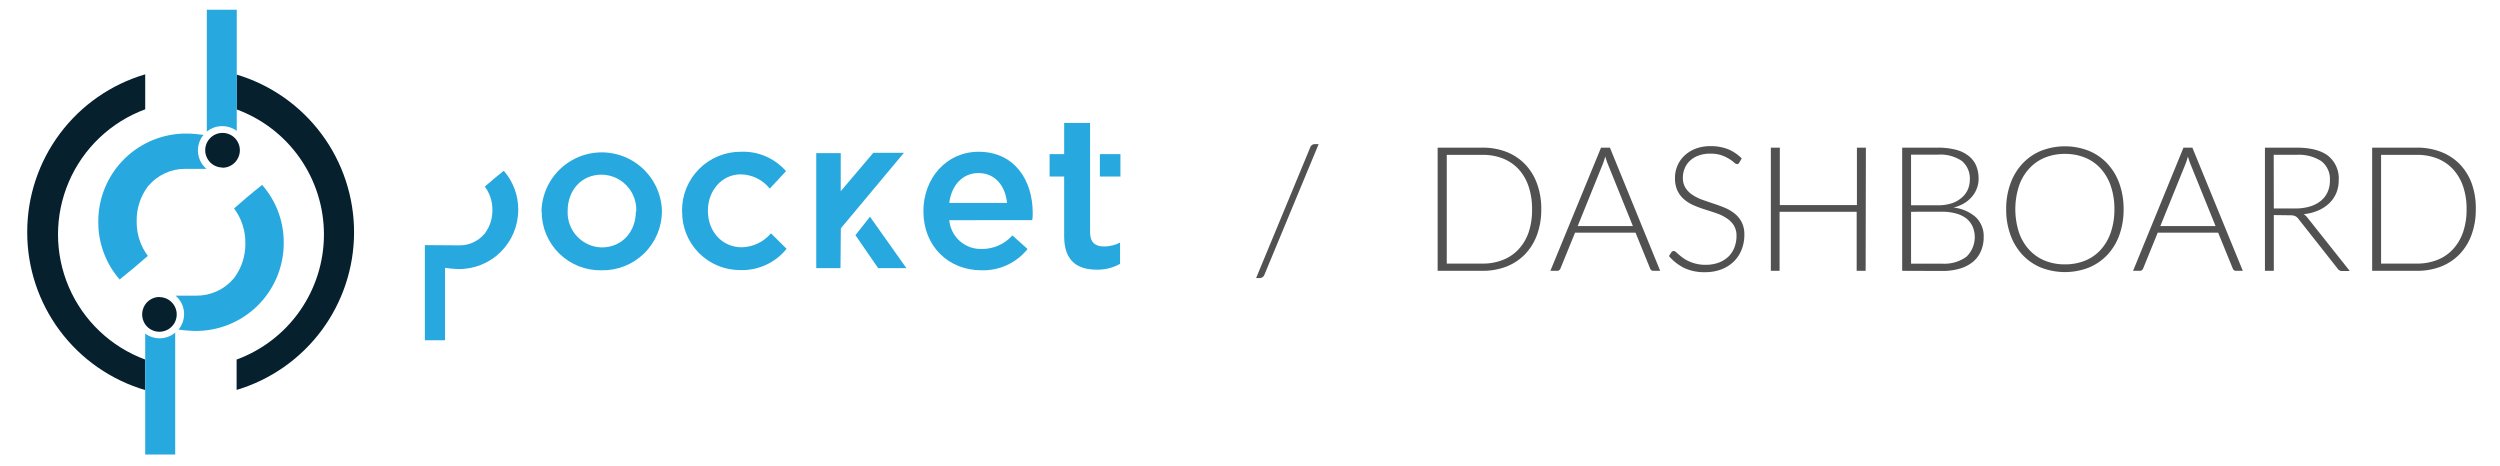 <svg id="Layer_1" data-name="Layer 1" xmlns="http://www.w3.org/2000/svg" xmlns:xlink="http://www.w3.org/1999/xlink" viewBox="0 0 515.29 96.03"><defs><style>.cls-1,.cls-2{fill:none;}.cls-2{clip-rule:evenodd;}.cls-3{clip-path:url(#clip-path);}.cls-4{clip-path:url(#clip-path-2);}.cls-5{clip-path:url(#clip-path-3);}.cls-6{clip-path:url(#clip-path-4);}.cls-7{clip-path:url(#clip-path-5);}.cls-8{clip-path:url(#clip-path-6);}.cls-9{clip-path:url(#clip-path-7);}.cls-10{fill:#27a9e0;}.cls-11{clip-path:url(#clip-path-8);}.cls-12{clip-path:url(#clip-path-9);}.cls-13{clip-path:url(#clip-path-10);}.cls-14{isolation:isolate;}.cls-15{clip-path:url(#clip-path-11);}.cls-16{clip-path:url(#clip-path-12);}.cls-17{clip-path:url(#clip-path-13);}.cls-18{clip-path:url(#clip-path-14);}.cls-19{clip-path:url(#clip-path-15);}.cls-20{clip-path:url(#clip-path-17);}.cls-21{clip-path:url(#clip-path-19);}.cls-22{clip-path:url(#clip-path-21);}.cls-23{fill:#06202e;}.cls-24{clip-path:url(#clip-path-23);}.cls-25{clip-path:url(#clip-path-25);}.cls-26{clip-path:url(#clip-path-27);}.cls-27{clip-path:url(#clip-path-29);}.cls-28{clip-path:url(#clip-path-31);}.cls-29{clip-path:url(#clip-path-33);}.cls-30{clip-path:url(#clip-path-35);}.cls-31{fill:#515151;}</style><clipPath id="clip-path"><path class="cls-1" d="M-322.4,180.31v74.3h99c-14.4,43.3-53.3,74.3-99,74.3-57.9,0-104.9-50-104.9-111.5s47.1-111.5,104.9-111.5a100.3,100.3,0,0,1,68,26.9l46-56c-31.5-29.1-71.9-45.2-113.9-45.2-96.4,0-174.9,83.4-174.9,185.8s78.5,185.8,174.9,185.8,174.9-83.4,174.9-185.8v-37.2Z"/></clipPath><clipPath id="clip-path-2"><path class="cls-1" d="M-186.5-417.69c33.4,2.6,66.6,5.4,94,13.9-27.2-4.4-60.2-11.1-94-12-14,27.2-42.1,40.5-80.9,43.3,4.2,8.9,12.2,12.3,14.1,26.8,2.9,21.5-4.6,53,2.8,67.3,3.5,6.9,9.3,7,13.2,12.9-9.5,11.1-33.1-1.3-35.7-12.9-4.6-20,7-51-5.6-64.6.9,21.8-5.2,52.4.9,71.9,2.4,7.7,9.4,10.6,7.5,17.5-44.2,4.4-25.7-56.4-32.9-92.2-6.7.5-3.7,9.8-3.8,13.8-.2,35,7.3,83.1-31,78.4-1.1-7.3,5.2-9.9,7.5-16.6,7-19.7-1.3-49.1,1.9-72.9-14.6,10.9,1.5,48.8-7.5,68.3-5.2,11.2-22,16.1-34.8,11.1,1.7-8.3,10.4-7,14.1-14.7,5.2-10.9,0-26.4,1.9-42.4-27.1,5.3-48.1-.7-58.3-17.5-4.6-7.5-5.7-16.4-11.3-23s-14.4-7.6-16.9-16.6c33.5-8,34.8,34,64.9,35,9.2.3,14-2.6,22.6-4.6,2.4-10.6,7.5-18.5,15.1-24-37.5-5.1-68.4-16.6-82.8-44.3a523.85,523.85,0,0,0-94.1,12.9c26.2-9.4,58.5-12.7,93.1-13.8-2-12.1-19.9-8.8-31-8.3-20.6.9-46.6,3.4-63,6.5,23.8-8.4,57.2-7.3,89.4-7.4-9.8-30.5-6.5-78.8,15-96.8-6.1-15.1-4.2-39.9,3.8-51.7,24,1.1,38.5,11.4,53.6,21.2,18.7-5.2,38.3-7.8,63.9-6.4,10.8.6,22,5.3,30.1,4.6s16.7-9.5,24.5-12.9c10.1-4.4,18.6-6,30.1-6.5,5.5,12.4,9.1,32.9,3.8,48,21.9,18.4,29.3,63.1,18.8,99.6,31.1,2.3,68.2-1.1,92.2,8.3-22.4-2.8-52.9-8.4-81.8-6.5C-178.9-424.69-186.9-425.19-186.5-417.69Z"/></clipPath><clipPath id="clip-path-3"><path class="cls-1" d="M341.8-1310.69a40.83,40.83,0,0,0-.8,23.5,41.74,41.74,0,0,0,30.1,30.1,42.57,42.57,0,0,0,23.5-.8ZM383-1487c70.6,0,132.3,34.1,184.8,90.1a428,428,0,0,1,47,60.4c8,12.4,13.5,22.2,16.5,28.1a21,21,0,0,1-.3,19.2,412.23,412.23,0,0,1-47.5,70.2,20.81,20.81,0,0,1-29.4,2.5,20.81,20.81,0,0,1-2.5-29.4,362.47,362.47,0,0,0,37.2-53.2c-2.6-4.5-5.6-9.5-9-14.7a387.06,387.06,0,0,0-42.4-54.5c-45.3-48.4-97.1-76.9-154.4-76.9a171,171,0,0,0-39,4.5,20.88,20.88,0,0,1-25.1-15.6,20.88,20.88,0,0,1,15.6-25.1A213.54,213.54,0,0,1,383-1487Zm-125.5,91.9a364,364,0,0,0-80.3,96.1c2.6,4.5,5.6,9.5,9,14.7a387.06,387.06,0,0,0,42.4,54.5c45.3,48.4,97.1,76.9,154,76.9a189.55,189.55,0,0,0,91.6-25.3l-48.4-48.6a83.1,83.1,0,0,1-65,10.1,83.49,83.49,0,0,1-60.2-60.2,83.94,83.94,0,0,1,10.1-65Zm-118.9-148.4a20.76,20.76,0,0,1,29.5,0l459.2,459.2a20.76,20.76,0,0,1,0,29.5,20.76,20.76,0,0,1-29.5,0L504.6-1148a231.56,231.56,0,0,1-121.6,36.7c-70.6,0-132.3-34.1-184.8-90.1a428,428,0,0,1-47-60.4c-8-12.4-13.5-22.2-16.5-28.1a21,21,0,0,1,.3-19.2,405.07,405.07,0,0,1,92.9-115.7L138.6-1514A20.94,20.94,0,0,1,138.6-1543.49Z"/></clipPath><clipPath id="clip-path-4"><path class="cls-1" d="M-1142.85,199.24a17.21,17.21,0,0,0-.35,9.76,17.29,17.29,0,0,0,12.44,12.44,17.18,17.18,0,0,0,9.77-.34Zm17-72.91c29.19,0,54.72,14.07,76.48,37.27a176.52,176.52,0,0,1,19.43,25,126.44,126.44,0,0,1,6.79,11.6,8.76,8.76,0,0,1-.1,7.93,163.9,163.9,0,0,1-19.68,29,8.59,8.59,0,0,1-12.14,1,8.59,8.59,0,0,1-1-12.15,149.41,149.41,0,0,0,15.41-22q-1.63-2.82-3.71-6.09a156.11,156.11,0,0,0-17.55-22.5c-18.74-20-40.15-31.83-63.89-31.83a70.83,70.83,0,0,0-16.16,1.84,8.6,8.6,0,0,1-10.36-6.45,8.6,8.6,0,0,1,6.44-10.35A85.06,85.06,0,0,1-1125.8,126.33Zm-52,38a151.58,151.58,0,0,0-33.2,39.75c1.09,1.89,2.32,3.92,3.71,6.1a156.11,156.11,0,0,0,17.55,22.5c18.73,20,40.15,31.83,63.74,31.83A78.2,78.2,0,0,0-1088,254l-20-20A34.53,34.53,0,0,1-1135,238.2a34.56,34.56,0,0,1-24.93-24.94,34.56,34.56,0,0,1,4.21-26.91Zm-49.16-61.41a8.61,8.61,0,0,1,12.19,0l43.62,43.62a8.4,8.4,0,0,1,.84.94l-.7-.79,102.46,102.45.1.1.05.1,43.61,43.62a8.68,8.68,0,0,1,.8,11.35l-.8.89a8.61,8.61,0,0,1-12.19,0l-38.56-38.66a95.71,95.71,0,0,1-50.31,15.21c-29.2,0-54.72-14.07-76.48-37.27a175.79,175.79,0,0,1-19.43-25,126.44,126.44,0,0,1-6.79-11.6,8.76,8.76,0,0,1,.1-7.93A168,168,0,0,1-1190,152.1l-36.92-36.93A8.65,8.65,0,0,1-1226.91,102.93Z"/></clipPath><clipPath id="clip-path-5"><path class="cls-1" d="M-760.8,535.38h-33.35a8.42,8.42,0,0,0-8.36,8.48v8.47h50.07v-8.47a8.45,8.45,0,0,0-7.93-8.48Zm0,59.28a8.42,8.42,0,0,1,8.36,8.48V654a8.42,8.42,0,0,1-8.36,8.47,8.43,8.43,0,0,1-8.36-8.47V603.14A8.45,8.45,0,0,1-760.8,594.66Zm-33.35,0a8.43,8.43,0,0,1,8.36,8.48V654a8.43,8.43,0,0,1-8.36,8.47,8.42,8.42,0,0,1-8.36-8.47V603.14A8.42,8.42,0,0,1-794.15,594.66Zm66.74-25.42H-827.55V679.37a8.46,8.46,0,0,0,7.93,8.48h83.82a8.43,8.43,0,0,0,8.36-8.48Zm-33.39-50.81a25.23,25.23,0,0,1,25,25.42v8.48h33.35a8.38,8.38,0,0,1,8.32,8v.42a8.42,8.42,0,0,1-8.36,8.48h-8.36V679.41a25.23,25.23,0,0,1-24.45,25.42h-83.93a25.22,25.22,0,0,1-25-25.42V569.28h-8.36a8.38,8.38,0,0,1-8.32-8v-.43a8.42,8.42,0,0,1,8.36-8.47h33.35v-8.48a25.25,25.25,0,0,1,24.45-25.42h33.94Z"/></clipPath><clipPath id="clip-path-6"><path class="cls-1" d="M28.54,1258.58h-166V1153.2l83,52.69,83-52.69Zm0-126.46-83,52.69-83-52.69Zm20.75,0a21,21,0,0,0-20.75-21.07h-166a21,21,0,0,0-20.75,21.07v126.46a21,21,0,0,0,20.75,21.08h166a21,21,0,0,0,20.75-21.08Z"/></clipPath><clipPath id="clip-path-7"><path class="cls-2" d="M111.61,43.61v-.09a12.42,12.42,0,0,1,24.83-.09v.09A12.21,12.21,0,0,1,124,55.71a12.07,12.07,0,0,1-12.35-12.1m19.49,0v-.09A7.22,7.22,0,0,0,124,36c-4.28,0-7,3.37-7,7.45v.09A7.2,7.2,0,0,0,124,51c4.33,0,7.06-3.37,7.06-7.4"/></clipPath><clipPath id="clip-path-8"><path class="cls-2" d="M140.58,43.61v-.09a12.06,12.06,0,0,1,12.13-12.24,11.69,11.69,0,0,1,9.3,4l-3.35,3.59a7.79,7.79,0,0,0-6-2.93c-3.89,0-6.75,3.37-6.75,7.45v.09c0,4.17,2.86,7.49,7,7.49a8.14,8.14,0,0,0,6-2.88l3.22,3.19a11.78,11.78,0,0,1-9.53,4.39,11.92,11.92,0,0,1-12-12.1"/></clipPath><clipPath id="clip-path-9"><path class="cls-2" d="M190.33,43.56v-.08c0-6.7,4.72-12.2,11.38-12.2,7.4,0,11.15,5.86,11.15,12.59,0,.49,0,1-.09,1.51H195.66a6.52,6.52,0,0,0,6.71,5.94,8.41,8.41,0,0,0,6.3-2.79l3.13,2.79a11.73,11.73,0,0,1-9.52,4.39C195.53,55.71,190.33,50.79,190.33,43.56Zm17.24-1.73c-.35-3.45-2.38-6.16-5.91-6.16-3.26,0-5.56,2.53-6,6.16Z"/></clipPath><clipPath id="clip-path-10"><rect class="cls-1" x="5.61" y="2" width="225.33" height="91.69"/></clipPath><clipPath id="clip-path-11"><rect class="cls-1" x="5.61" y="-0.24" width="226.47" height="94.18"/></clipPath><clipPath id="clip-path-12"><rect class="cls-1" x="226.7" y="31.77" width="4.24" height="4.61"/></clipPath><clipPath id="clip-path-13"><path class="cls-2" d="M224.68,47.86V25.34h-5.34v6.43h-3v4.61h3V48.71c0,5.14,2.78,6.87,6.71,6.87a9.25,9.25,0,0,0,4.81-1.2V50a7.19,7.19,0,0,1-3.31.8c-1.81,0-2.87-.84-2.87-2.93"/></clipPath><clipPath id="clip-path-14"><rect class="cls-1" x="5.61" y="2" width="226.47" height="91.93"/></clipPath><clipPath id="clip-path-15"><polygon class="cls-2" points="168.44 55.05 168.45 31.78 173.07 31.74 173.08 39.95 180.06 31.72 185.81 31.73 173.06 46.99 173.03 55.05 168.44 55.05"/></clipPath><clipPath id="clip-path-17"><path class="cls-2" d="M186.82,55.27H181l-4.68-6.8,3-3.8Zm-13.58,0h-5V31.56l5.05,0v7.85L180,31.5h6.31l-13,15.56Z"/></clipPath><clipPath id="clip-path-19"><path class="cls-2" d="M103.85,35.18c-1.32,1.06-2.62,2.13-3.88,3.25l-.06,0a7.91,7.91,0,0,1,1.58,4.81v.08a7.8,7.8,0,0,1-1.55,4.78.52.52,0,0,1-.1.11,6.64,6.64,0,0,1-5.15,2.36l-7.12-.05V70.13h4.16V55.21a26,26,0,0,0,2.61.25,12.21,12.21,0,0,0,12.48-12.19v-.09a12.09,12.09,0,0,0-3-8"/></clipPath><clipPath id="clip-path-21"><path class="cls-2" d="M66.77,48.32a27.46,27.46,0,0,1-18,25.79v6.26a33.92,33.92,0,0,0,0-65v7.18a27.46,27.46,0,0,1,18,25.79"/></clipPath><clipPath id="clip-path-23"><path class="cls-2" d="M5.61,47.86A33.86,33.86,0,0,0,29.93,80.4V74.11a27.49,27.49,0,0,1,0-51.58V15.32A33.86,33.86,0,0,0,5.61,47.86"/></clipPath><clipPath id="clip-path-25"><path class="cls-2" d="M29.93,68.75V93.69h6.18V68.56a5,5,0,0,1-3.21,1.17,5,5,0,0,1-3-1"/></clipPath><clipPath id="clip-path-27"><path class="cls-2" d="M54.07,38.08c-2,1.57-3.88,3.16-5.76,4.82l-.07.05a11.71,11.71,0,0,1,2.33,7.12v.13a11.6,11.6,0,0,1-2.29,7.07l-.15.18a10,10,0,0,1-7.64,3.49l-4.3,0a5,5,0,0,1,.6,7,30.49,30.49,0,0,0,3.19.27,18.09,18.09,0,0,0,18.5-18.06v-.14a17.88,17.88,0,0,0-4.41-11.85"/></clipPath><clipPath id="clip-path-29"><path class="cls-2" d="M48.8,26.94V2H42.63V27.13A4.93,4.93,0,0,1,45.83,26a5,5,0,0,1,3,1"/></clipPath><clipPath id="clip-path-31"><path class="cls-2" d="M24.66,57.61c1.95-1.57,3.88-3.16,5.76-4.82l.08,0a11.64,11.64,0,0,1-2.33-7.12v-.13a11.59,11.59,0,0,1,2.28-7.07l.15-.18a9.91,9.91,0,0,1,7.64-3.49l4.31,0a5,5,0,0,1-.6-7c-.86-.1-2.32-.27-3.2-.27A18.09,18.09,0,0,0,20.26,45.62v.13a17.92,17.92,0,0,0,4.4,11.86"/></clipPath><clipPath id="clip-path-33"><path class="cls-2" d="M45.83,34.57a3.54,3.54,0,0,0,3-1.6,3.57,3.57,0,0,0,0-4,3.57,3.57,0,1,0-3,5.56"/></clipPath><clipPath id="clip-path-35"><path class="cls-2" d="M32.9,61.21a3.58,3.58,0,0,0-3,1.6,3.63,3.63,0,0,0,0,4,3.57,3.57,0,1,0,3-5.57"/></clipPath></defs><g class="cls-9"><rect class="cls-10" x="100.4" y="20.07" width="47.25" height="46.85"/></g><g class="cls-11"><rect class="cls-10" x="129.37" y="20.07" width="43.99" height="46.85"/></g><g class="cls-12"><rect class="cls-10" x="179.12" y="20.07" width="44.96" height="46.85"/></g><g class="cls-13"><g class="cls-14"><g class="cls-15"><g class="cls-16"><rect class="cls-10" x="215.49" y="20.56" width="26.66" height="27.03"/></g><g class="cls-17"><g class="cls-18"><rect class="cls-10" x="205.18" y="14.13" width="36.89" height="52.66"/></g></g><g class="cls-19"><g class="cls-18"><rect class="cls-10" x="157.23" y="20.5" width="39.79" height="45.76"/></g></g><g class="cls-20"><g class="cls-18"><rect class="cls-10" x="157.01" y="20.29" width="41.02" height="46.19"/></g></g><g class="cls-21"><g class="cls-18"><rect class="cls-10" x="76.35" y="23.97" width="41.68" height="57.37"/></g></g><g class="cls-22"><g class="cls-18"><rect class="cls-23" x="37.59" y="4.14" width="46.65" height="87.45"/></g></g><g class="cls-24"><g class="cls-18"><rect class="cls-23" x="-5.6" y="4.11" width="46.75" height="87.51"/></g></g><g class="cls-25"><g class="cls-18"><rect class="cls-10" x="18.72" y="57.35" width="28.6" height="47.55"/></g></g><g class="cls-26"><g class="cls-18"><rect class="cls-10" x="24.98" y="26.87" width="44.71" height="52.48"/></g></g><g class="cls-27"><g class="cls-18"><rect class="cls-10" x="31.41" y="-9.21" width="28.6" height="47.55"/></g></g><g class="cls-28"><g class="cls-18"><rect class="cls-10" x="9.04" y="16.34" width="44.71" height="52.48"/></g></g><g class="cls-29"><g class="cls-18"><rect class="cls-23" x="31.06" y="16.2" width="29.55" height="29.59"/></g></g><g class="cls-30"><g class="cls-18"><rect class="cls-23" x="18.13" y="50" width="29.55" height="29.59"/></g></g></g></g></g><path class="cls-31" d="M260.62,56.62a1,1,0,0,1-.43.53,1.09,1.09,0,0,1-.59.17h-.7l11.16-26.94a1,1,0,0,1,1-.67h.73Z"/><path class="cls-31" d="M317.68,43.11a15,15,0,0,1-.88,5.3,11.45,11.45,0,0,1-2.47,4,10.86,10.86,0,0,1-3.82,2.53,13.45,13.45,0,0,1-4.94.88h-9.25V30.43h9.25a13.45,13.45,0,0,1,4.94.88,10.86,10.86,0,0,1,3.82,2.53,11.36,11.36,0,0,1,2.47,4A14.9,14.9,0,0,1,317.68,43.11Zm-1.9,0a14.19,14.19,0,0,0-.73-4.73A9.85,9.85,0,0,0,313,34.86a8.94,8.94,0,0,0-3.22-2.19,11.15,11.15,0,0,0-4.18-.75h-7.4V54.33h7.4a11.15,11.15,0,0,0,4.18-.76A8.7,8.7,0,0,0,313,51.38a9.72,9.72,0,0,0,2.08-3.51A14.25,14.25,0,0,0,315.78,43.11Z"/><path class="cls-31" d="M342.19,55.82h-1.42a.6.6,0,0,1-.41-.14.9.9,0,0,1-.25-.35l-3-7.37H324.64l-3,7.37a.69.69,0,0,1-.25.34.64.64,0,0,1-.43.15h-1.4L330,30.43h1.83Zm-17-9.23h11.37l-5.18-12.82a6,6,0,0,1-.25-.69c-.09-.26-.17-.53-.25-.82-.09.29-.17.56-.26.82s-.16.49-.25.71Z"/><path class="cls-31" d="M358.49,33.52a.5.5,0,0,1-.46.3,1.05,1.05,0,0,1-.61-.33,6.86,6.86,0,0,0-1-.73,8,8,0,0,0-1.57-.75,6.87,6.87,0,0,0-2.33-.34,6.79,6.79,0,0,0-2.44.4,5.06,5.06,0,0,0-1.76,1.07,4.46,4.46,0,0,0-1.08,1.58,4.85,4.85,0,0,0-.37,1.88,3.82,3.82,0,0,0,.55,2.14,4.79,4.79,0,0,0,1.44,1.43,9.22,9.22,0,0,0,2,1c.76.27,1.54.53,2.34.8s1.59.55,2.35.87a8.21,8.21,0,0,1,2,1.19,5.4,5.4,0,0,1,1.44,1.77,5.54,5.54,0,0,1,.55,2.61,8.11,8.11,0,0,1-.55,3,6.94,6.94,0,0,1-1.58,2.45,7.52,7.52,0,0,1-2.55,1.64,9.22,9.22,0,0,1-3.44.6,9.64,9.64,0,0,1-4.33-.89A10.1,10.1,0,0,1,344,52.78l.5-.79a.64.64,0,0,1,.5-.26.74.74,0,0,1,.42.21l.61.53a10.37,10.37,0,0,0,.86.68,6.44,6.44,0,0,0,1.17.68,7.94,7.94,0,0,0,1.52.53,7.83,7.83,0,0,0,2,.22,7.56,7.56,0,0,0,2.7-.46,5.81,5.81,0,0,0,2-1.25A5.35,5.35,0,0,0,357.49,51a6.42,6.42,0,0,0,.43-2.32,4.06,4.06,0,0,0-.55-2.22A4.77,4.77,0,0,0,355.92,45a9,9,0,0,0-2-1c-.76-.26-1.54-.52-2.34-.77s-1.58-.53-2.34-.85a7.92,7.92,0,0,1-2-1.19,5.5,5.5,0,0,1-1.45-1.81,6.07,6.07,0,0,1-.55-2.72,6.32,6.32,0,0,1,.49-2.46,6.12,6.12,0,0,1,1.42-2.08,6.91,6.91,0,0,1,2.31-1.46,8.49,8.49,0,0,1,3.13-.54,9.68,9.68,0,0,1,3.55.62,8.48,8.48,0,0,1,2.86,1.92Z"/><path class="cls-31" d="M384.54,55.82h-1.85V43.65H366.8V55.82H365V30.43h1.85V42.27h15.89V30.43h1.85Z"/><path class="cls-31" d="M392.07,55.82V30.43h7.3a14.79,14.79,0,0,1,3.76.43,7.09,7.09,0,0,1,2.63,1.27,5.14,5.14,0,0,1,1.55,2,6.92,6.92,0,0,1,.51,2.73,5.33,5.33,0,0,1-.35,1.94,5.89,5.89,0,0,1-1,1.72,6.4,6.4,0,0,1-1.62,1.37,7.74,7.74,0,0,1-2.2.89,8.26,8.26,0,0,1,4.61,2,5.4,5.4,0,0,1,1.61,4.07,7.13,7.13,0,0,1-.57,2.91A5.88,5.88,0,0,1,406.62,54a7.67,7.67,0,0,1-2.69,1.37,12.54,12.54,0,0,1-3.62.48Zm1.83-13.51h5.51a8.86,8.86,0,0,0,3-.45,6,6,0,0,0,2-1.18A4.62,4.62,0,0,0,405.63,39a5.09,5.09,0,0,0,.38-1.92,4.73,4.73,0,0,0-1.62-3.89,7.91,7.91,0,0,0-5-1.31H393.9Zm0,1.34V54.34h6.37a7.67,7.67,0,0,0,5.06-1.44,5.6,5.6,0,0,0,1.25-6.22A4.65,4.65,0,0,0,405.26,45a6.17,6.17,0,0,0-2.12-1,10.38,10.38,0,0,0-2.85-.36Z"/><path class="cls-31" d="M437.71,43.11a15.49,15.49,0,0,1-.88,5.34,11.77,11.77,0,0,1-2.48,4.09,11,11,0,0,1-3.82,2.62,13.59,13.59,0,0,1-9.83,0,11,11,0,0,1-3.82-2.62,11.93,11.93,0,0,1-2.48-4.09,15,15,0,0,1-.89-5.34,15,15,0,0,1,.89-5.31,11.93,11.93,0,0,1,2.48-4.09,11,11,0,0,1,3.82-2.63,13.52,13.52,0,0,1,9.83,0,10.88,10.88,0,0,1,3.82,2.63,11.82,11.82,0,0,1,2.48,4.1A15.44,15.44,0,0,1,437.71,43.11Zm-1.9,0a14.52,14.52,0,0,0-.74-4.77A10.25,10.25,0,0,0,433,34.76a8.83,8.83,0,0,0-3.22-2.26,10.84,10.84,0,0,0-4.18-.78,10.68,10.68,0,0,0-4.14.78,8.92,8.92,0,0,0-3.22,2.26,10,10,0,0,0-2.1,3.58,15.61,15.61,0,0,0,0,9.56,10,10,0,0,0,2.1,3.57,9,9,0,0,0,3.22,2.25,10.86,10.86,0,0,0,4.14.77,11,11,0,0,0,4.18-.77A8.93,8.93,0,0,0,433,51.47a10.29,10.29,0,0,0,2.07-3.57A14.51,14.51,0,0,0,435.81,43.11Z"/><path class="cls-31" d="M462.28,55.82h-1.42a.64.64,0,0,1-.41-.14.9.9,0,0,1-.25-.35l-3-7.37H444.74l-3,7.37a.76.76,0,0,1-.25.34.64.64,0,0,1-.43.15h-1.4l10.39-25.39h1.83Zm-17-9.23h11.38l-5.19-12.82c-.08-.2-.16-.43-.25-.69s-.17-.53-.25-.82c-.08.29-.17.56-.25.82s-.17.49-.25.71Z"/><path class="cls-31" d="M468.67,44.33V55.82h-1.83V30.43h6.47q4.4,0,6.57,1.7a6,6,0,0,1,2.17,5,6.91,6.91,0,0,1-.5,2.65,6.37,6.37,0,0,1-1.45,2.11,7.78,7.78,0,0,1-2.27,1.49,10,10,0,0,1-3,.76,3.06,3.06,0,0,1,.77.72l8.73,11h-1.59a1,1,0,0,1-.49-.11,1.22,1.22,0,0,1-.41-.36l-8.12-10.3a1.83,1.83,0,0,0-.66-.55,2.63,2.63,0,0,0-1.08-.17Zm0-1.36h4.41a10.42,10.42,0,0,0,3-.4,6.52,6.52,0,0,0,2.26-1.16,5,5,0,0,0,1.41-1.81,5.73,5.73,0,0,0,.48-2.39,4.69,4.69,0,0,0-1.77-4,8.65,8.65,0,0,0-5.17-1.3h-4.64Z"/><path class="cls-31" d="M510.3,43.11a15,15,0,0,1-.88,5.3,11.45,11.45,0,0,1-2.47,4,10.86,10.86,0,0,1-3.82,2.53,13.49,13.49,0,0,1-4.94.88h-9.25V30.43h9.25a13.49,13.49,0,0,1,4.94.88A10.86,10.86,0,0,1,507,33.84a11.36,11.36,0,0,1,2.47,4A14.9,14.9,0,0,1,510.3,43.11Zm-1.9,0a14.19,14.19,0,0,0-.73-4.73,10.14,10.14,0,0,0-2.08-3.52,8.94,8.94,0,0,0-3.22-2.19,11.19,11.19,0,0,0-4.18-.75h-7.41V54.33h7.41a11.19,11.19,0,0,0,4.18-.76,8.7,8.7,0,0,0,3.22-2.19,10,10,0,0,0,2.08-3.51A14.25,14.25,0,0,0,508.4,43.11Z"/></svg>